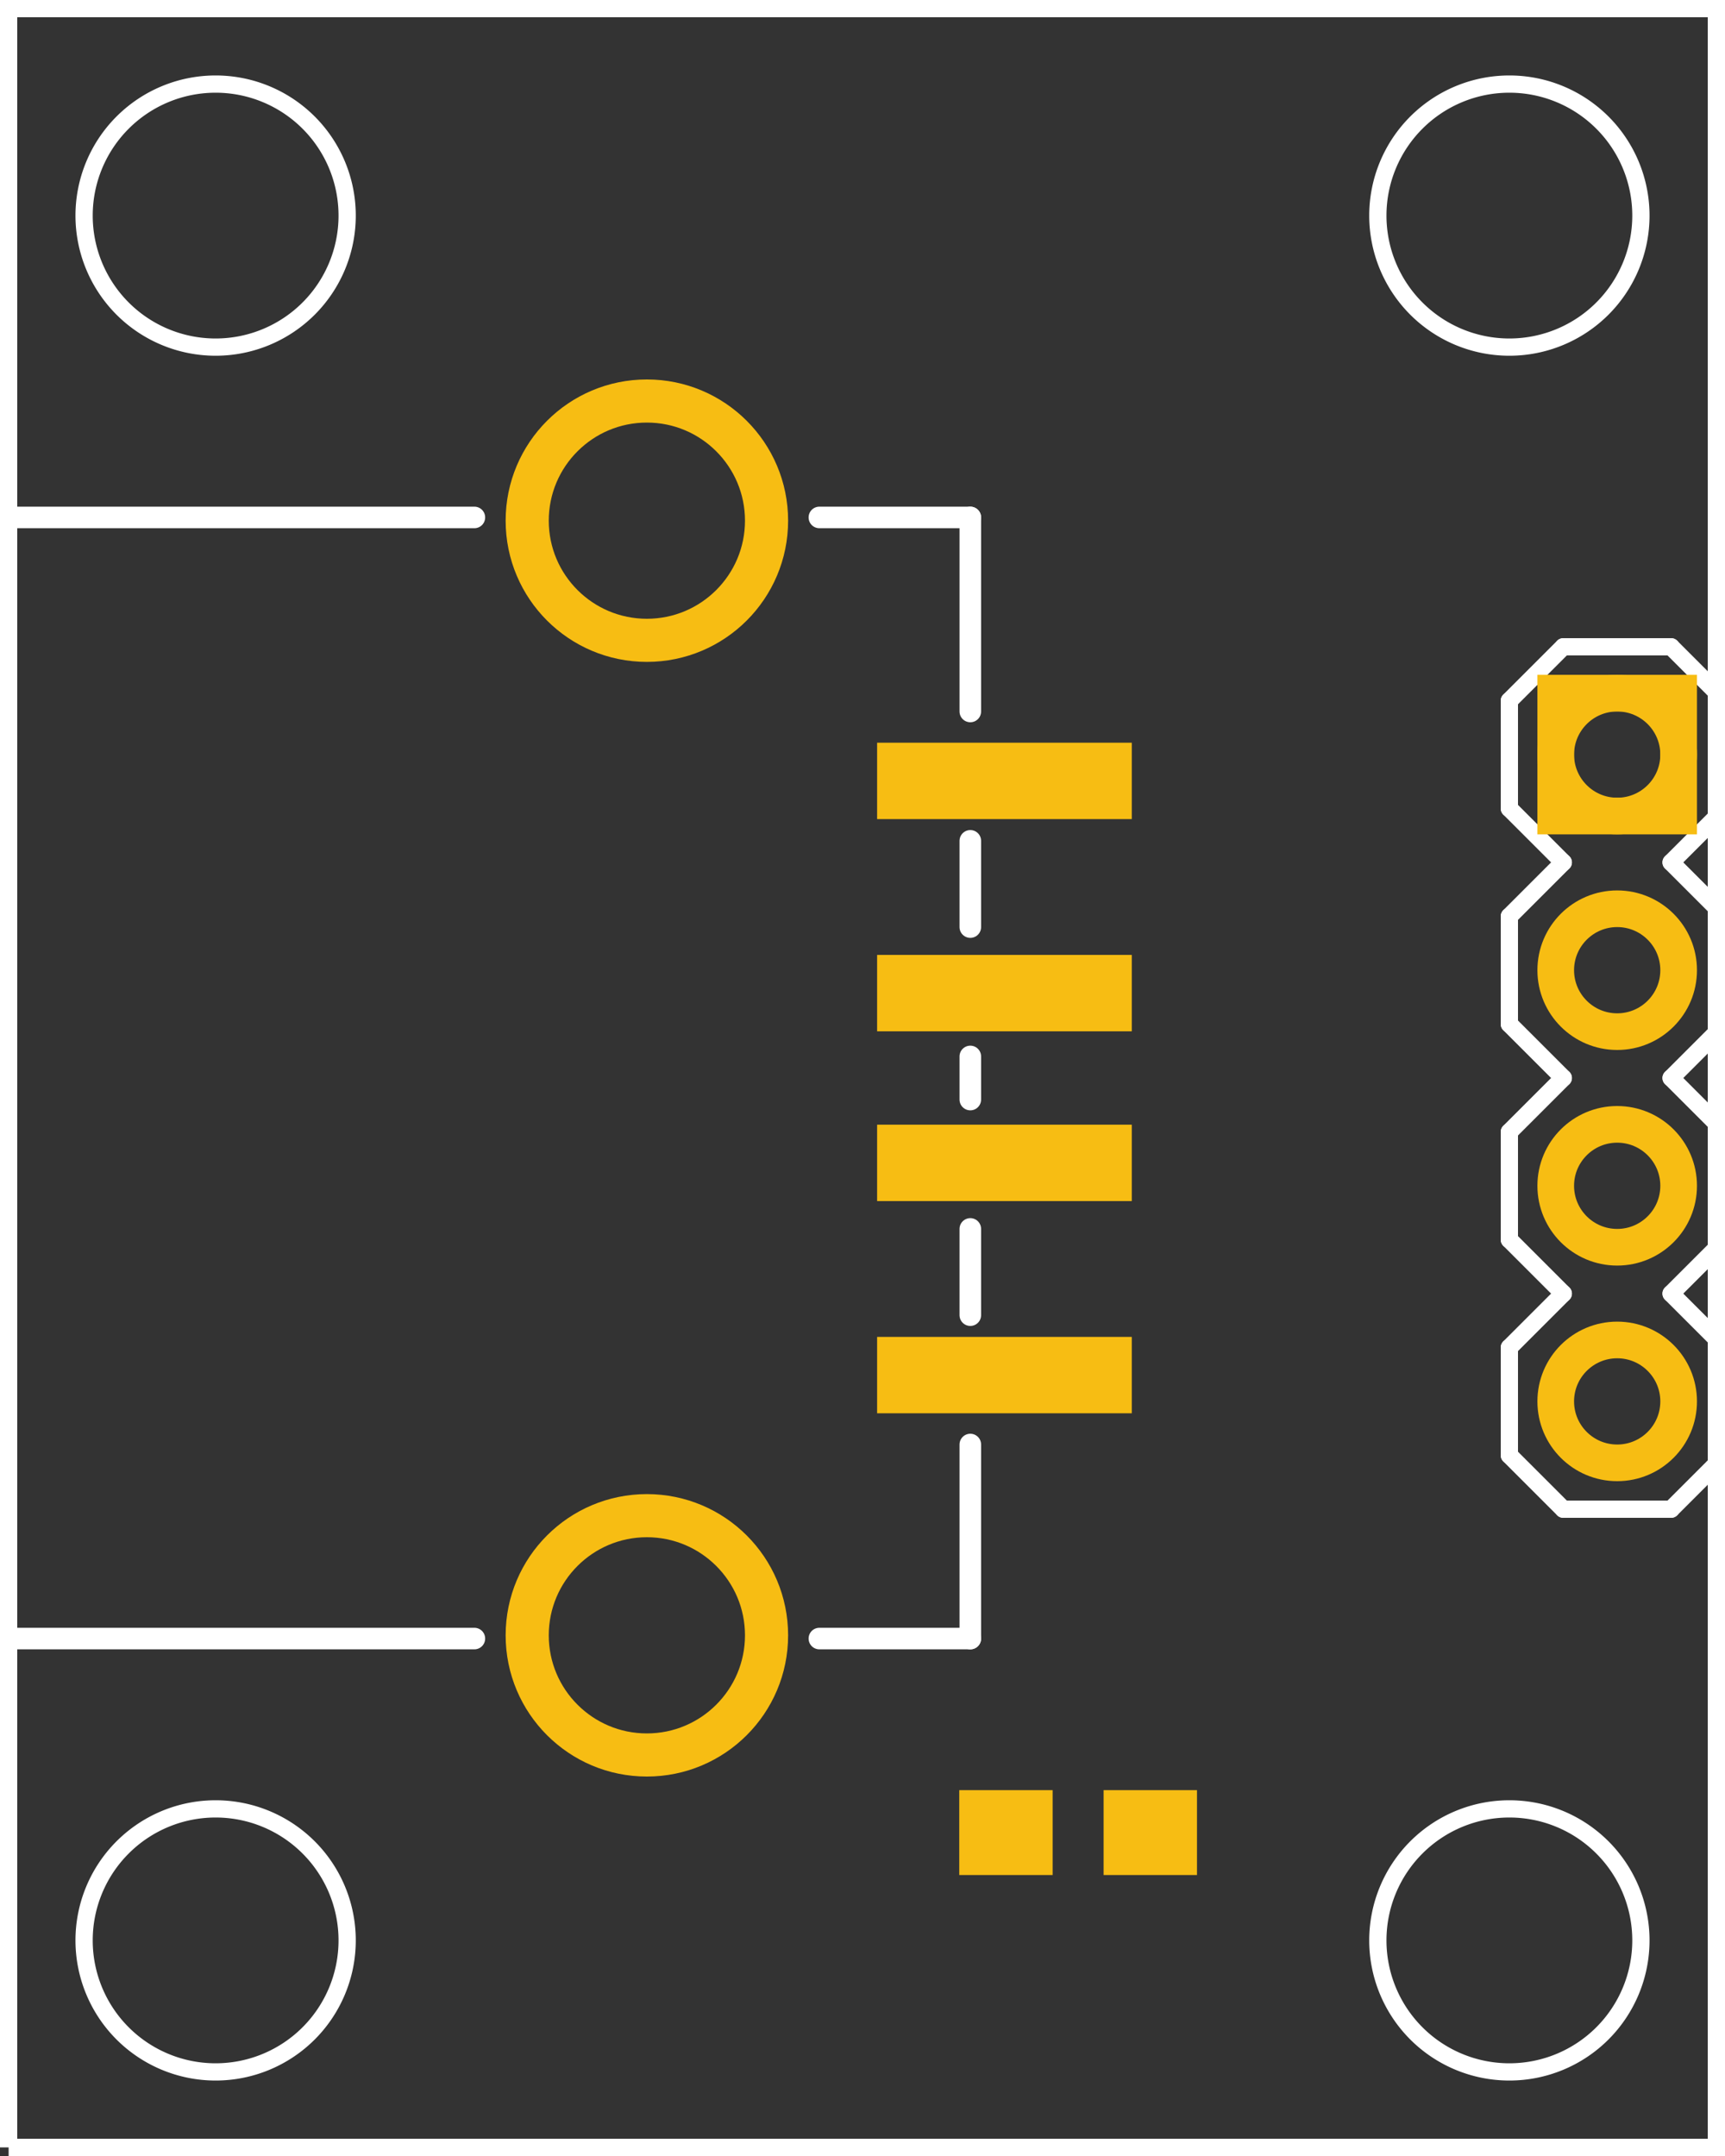 <?xml version='1.0' encoding='UTF-8' standalone='no'?>
<!-- Created with Fritzing (http://www.fritzing.org/) -->
<svg xmlns="http://www.w3.org/2000/svg" width="0.8in" x="0in" version="1.2" y="0in"  height="1in" viewBox="0 0 57.6 72" baseProfile="tiny">
    <rect x="0" y="0" width="57.6" height="72" fill="#333333" stroke="none"/>
    <desc >
        <referenceFile >USB_Type_A_Female_Breakout_pcb.svg</referenceFile>
    </desc>
    <desc >Fritzing footprint generated by brd2svg</desc>
    <g gorn="0.2"  id="silkscreen">
        <path fill="none"  stroke="white" stroke-width="0.576" d="M0.288,71.712L0.288,0.288L57.312,0.288L57.312,71.712L0.288,71.712M2.808,7.2a4.392,4.392,0,1,0,8.784,0,4.392,4.392,0,1,0,-8.784,0zM2.808,64.8a4.392,4.392,0,1,0,8.784,0,4.392,4.392,0,1,0,-8.784,0zM46.008,7.2a4.392,4.392,0,1,0,8.784,0,4.392,4.392,0,1,0,-8.784,0zM46.008,64.8a4.392,4.392,0,1,0,8.784,0,4.392,4.392,0,1,0,-8.784,0z"/>
        <line  stroke="white" stroke-linecap="round" y1="17.28" x1="0" y2="17.28" stroke-width="0.72" x2="15.84"/>
        <line  stroke="white" stroke-linecap="round" y1="54.72" x1="0" y2="54.72" stroke-width="0.72" x2="15.84"/>
        <line  stroke="white" stroke-linecap="round" y1="17.28" x1="27.36" y2="17.28" stroke-width="0.72" x2="32.4"/>
        <line  stroke="white" stroke-linecap="round" y1="17.28" x1="32.4" y2="23.76" stroke-width="0.72" x2="32.4"/>
        <line  stroke="white" stroke-linecap="round" y1="28.08" x1="32.4" y2="30.96" stroke-width="0.72" x2="32.4"/>
        <line  stroke="white" stroke-linecap="round" y1="35.28" x1="32.4" y2="36.72" stroke-width="0.72" x2="32.4"/>
        <line  stroke="white" stroke-linecap="round" y1="41.04" x1="32.4" y2="43.92" stroke-width="0.72" x2="32.4"/>
        <line  stroke="white" stroke-linecap="round" y1="48.24" x1="32.4" y2="54.72" stroke-width="0.72" x2="32.4"/>
        <line  stroke="white" stroke-linecap="round" y1="54.72" x1="32.4" y2="54.72" stroke-width="0.72" x2="27.36"/>
        <g >
            <title >element:JP1</title>
            <g >
                <title >package:USB-A-S-NOSILK-FEMALE</title>
            </g>
        </g>
        <g >
            <title >element:JP2</title>
            <g >
                <title >package:1X04</title>
                <line  stroke="white" stroke-linecap="round" y1="45" x1="57.6" y2="48.6" stroke-width="0.576" x2="57.6"/>
                <line  stroke="white" stroke-linecap="round" y1="48.6" x1="57.6" y2="50.4" stroke-width="0.576" x2="55.8"/>
                <line  stroke="white" stroke-linecap="round" y1="50.4" x1="52.2" y2="48.6" stroke-width="0.576" x2="50.4"/>
                <line  stroke="white" stroke-linecap="round" y1="36" x1="55.8" y2="37.8" stroke-width="0.576" x2="57.6"/>
                <line  stroke="white" stroke-linecap="round" y1="37.8" x1="57.6" y2="41.4" stroke-width="0.576" x2="57.6"/>
                <line  stroke="white" stroke-linecap="round" y1="41.4" x1="57.6" y2="43.2" stroke-width="0.576" x2="55.8"/>
                <line  stroke="white" stroke-linecap="round" y1="43.2" x1="52.2" y2="41.4" stroke-width="0.576" x2="50.4"/>
                <line  stroke="white" stroke-linecap="round" y1="41.4" x1="50.4" y2="37.8" stroke-width="0.576" x2="50.4"/>
                <line  stroke="white" stroke-linecap="round" y1="37.8" x1="50.4" y2="36" stroke-width="0.576" x2="52.2"/>
                <line  stroke="white" stroke-linecap="round" y1="45" x1="57.6" y2="43.2" stroke-width="0.576" x2="55.8"/>
                <line  stroke="white" stroke-linecap="round" y1="43.2" x1="52.2" y2="45" stroke-width="0.576" x2="50.4"/>
                <line  stroke="white" stroke-linecap="round" y1="48.6" x1="50.4" y2="45" stroke-width="0.576" x2="50.4"/>
                <line  stroke="white" stroke-linecap="round" y1="23.4" x1="57.6" y2="27" stroke-width="0.576" x2="57.6"/>
                <line  stroke="white" stroke-linecap="round" y1="27" x1="57.6" y2="28.8" stroke-width="0.576" x2="55.8"/>
                <line  stroke="white" stroke-linecap="round" y1="28.8" x1="52.2" y2="27" stroke-width="0.576" x2="50.4"/>
                <line  stroke="white" stroke-linecap="round" y1="28.8" x1="55.8" y2="30.6" stroke-width="0.576" x2="57.6"/>
                <line  stroke="white" stroke-linecap="round" y1="30.6" x1="57.6" y2="34.2" stroke-width="0.576" x2="57.6"/>
                <line  stroke="white" stroke-linecap="round" y1="34.2" x1="57.6" y2="36" stroke-width="0.576" x2="55.8"/>
                <line  stroke="white" stroke-linecap="round" y1="36" x1="52.2" y2="34.2" stroke-width="0.576" x2="50.4"/>
                <line  stroke="white" stroke-linecap="round" y1="34.2" x1="50.4" y2="30.6" stroke-width="0.576" x2="50.4"/>
                <line  stroke="white" stroke-linecap="round" y1="30.6" x1="50.4" y2="28.8" stroke-width="0.576" x2="52.2"/>
                <line  stroke="white" stroke-linecap="round" y1="21.6" x1="55.8" y2="21.6" stroke-width="0.576" x2="52.2"/>
                <line  stroke="white" stroke-linecap="round" y1="23.4" x1="57.6" y2="21.6" stroke-width="0.576" x2="55.8"/>
                <line  stroke="white" stroke-linecap="round" y1="21.6" x1="52.2" y2="23.4" stroke-width="0.576" x2="50.4"/>
                <line  stroke="white" stroke-linecap="round" y1="27" x1="50.4" y2="23.4" stroke-width="0.576" x2="50.4"/>
                <line  stroke="white" stroke-linecap="round" y1="50.4" x1="55.8" y2="50.4" stroke-width="0.576" x2="52.2"/>
            </g>
        </g>
        <g >
            <title >element:LOGO1</title>
            <g >
                <title >package:SFE-NEW-WEBLOGO</title>
            </g>
        </g>
        <g >
            <title >element:STANDOFF1</title>
            <g >
                <title >package:STAND-OFF</title>
            </g>
        </g>
        <g >
            <title >element:STANDOFF2</title>
            <g >
                <title >package:STAND-OFF</title>
            </g>
        </g>
        <g >
            <title >element:STANDOFF3</title>
            <g >
                <title >package:STAND-OFF</title>
            </g>
        </g>
        <g >
            <title >element:STANDOFF4</title>
            <g >
                <title >package:STAND-OFF</title>
            </g>
        </g>
        <line fill="none"  stroke="white" fill-opacity="1" y1="54.612" x1="0.288" y2="54.612" stroke-width="0.576" x2="0"/>
        <line fill="none"  stroke="white" fill-opacity="1" y1="17.388" x1="0.288" y2="17.388" stroke-width="0.576" x2="0"/>
        <line fill="none"  stroke="white" fill-opacity="1" y1="54.612" x1="0.288" y2="17.388" stroke-width="0.576" x2="0.288"/>
    </g>
    <g gorn="0.3"  id="copper1">
        <rect width="8.504" x="29.288" y="31.89" fill="#F7BD13" gorn="0.3.0"  height="2.551" stroke="none" id="connector1pad" stroke-width="0"/>
        <circle fill="none" cx="54" gorn="0.3.1"  cy="32.4" connectorname="D-" stroke="#F7BD13" r="2.052" id="connector1pin" stroke-width="1.224"/>
        <circle fill="none" cx="54" gorn="0.3.2"  cy="46.8" connectorname="GND" stroke="#F7BD13" r="2.052" id="connector3pin" stroke-width="1.224"/>
        <rect width="8.504" x="29.288" y="44.646" fill="#F7BD13" gorn="0.3.3"  height="2.551" stroke="none" id="connector2pad" stroke-width="0"/>
        <g  transform="matrix(-1, 0, 0, -1, 67.181, 122.4)">
            <g >
                <g >
                    <rect width="3.118" x="32.032" y="59.783" fill="#F7BD13" gorn="0.3.4.0.0.0"  height="2.835" stroke="none" id="connector11pad" stroke-width="0"/>
                </g>
            </g>
        </g>
        <circle fill="none" cx="21.6" gorn="0.3.5"  cy="54.612" connectorname="S1" stroke="#F7BD13" r="3.996" id="connector3pad" stroke-width="1.44"/>
        <circle fill="none" cx="54" gorn="0.3.6"  cy="39.6" connectorname="D+" stroke="#F7BD13" r="2.052" id="connector2pin" stroke-width="1.224"/>
        <circle fill="none" cx="21.6" gorn="0.3.7"  cy="17.388" connectorname="S2" stroke="#F7BD13" r="3.996" id="connector4pad" stroke-width="1.44"/>
        <g  transform="matrix(-1, 0, 0, -1, 76.819, 122.4)">
            <g >
                <g >
                    <rect width="3.118" x="36.85" y="59.783" fill="#F7BD13" gorn="0.3.8.0.0.0"  height="2.835" stroke="none" id="connector10pad" stroke-width="0"/>
                </g>
            </g>
        </g>
        <rect width="8.504" x="29.288" y="24.803" fill="#F7BD13" gorn="0.3.9"  height="2.551" stroke="none" id="connector5pad" stroke-width="0"/>
        <circle fill="none" cx="54" gorn="0.3.10"  cy="25.2" connectorname="VCC" stroke="#F7BD13" r="2.052" id="connector6pad" stroke-width="1.224"/>
        <rect width="4.104" x="51.948" y="23.148" fill="none" gorn="0.3.11"  height="4.104" stroke="#F7BD13" id="connector0pin" stroke-width="1.224"/>
        <rect width="8.504" x="29.288" y="37.559" fill="#F7BD13" gorn="0.3.12"  height="2.551" stroke="none" id="connector0pad" stroke-width="0"/>
    </g>
</svg>
